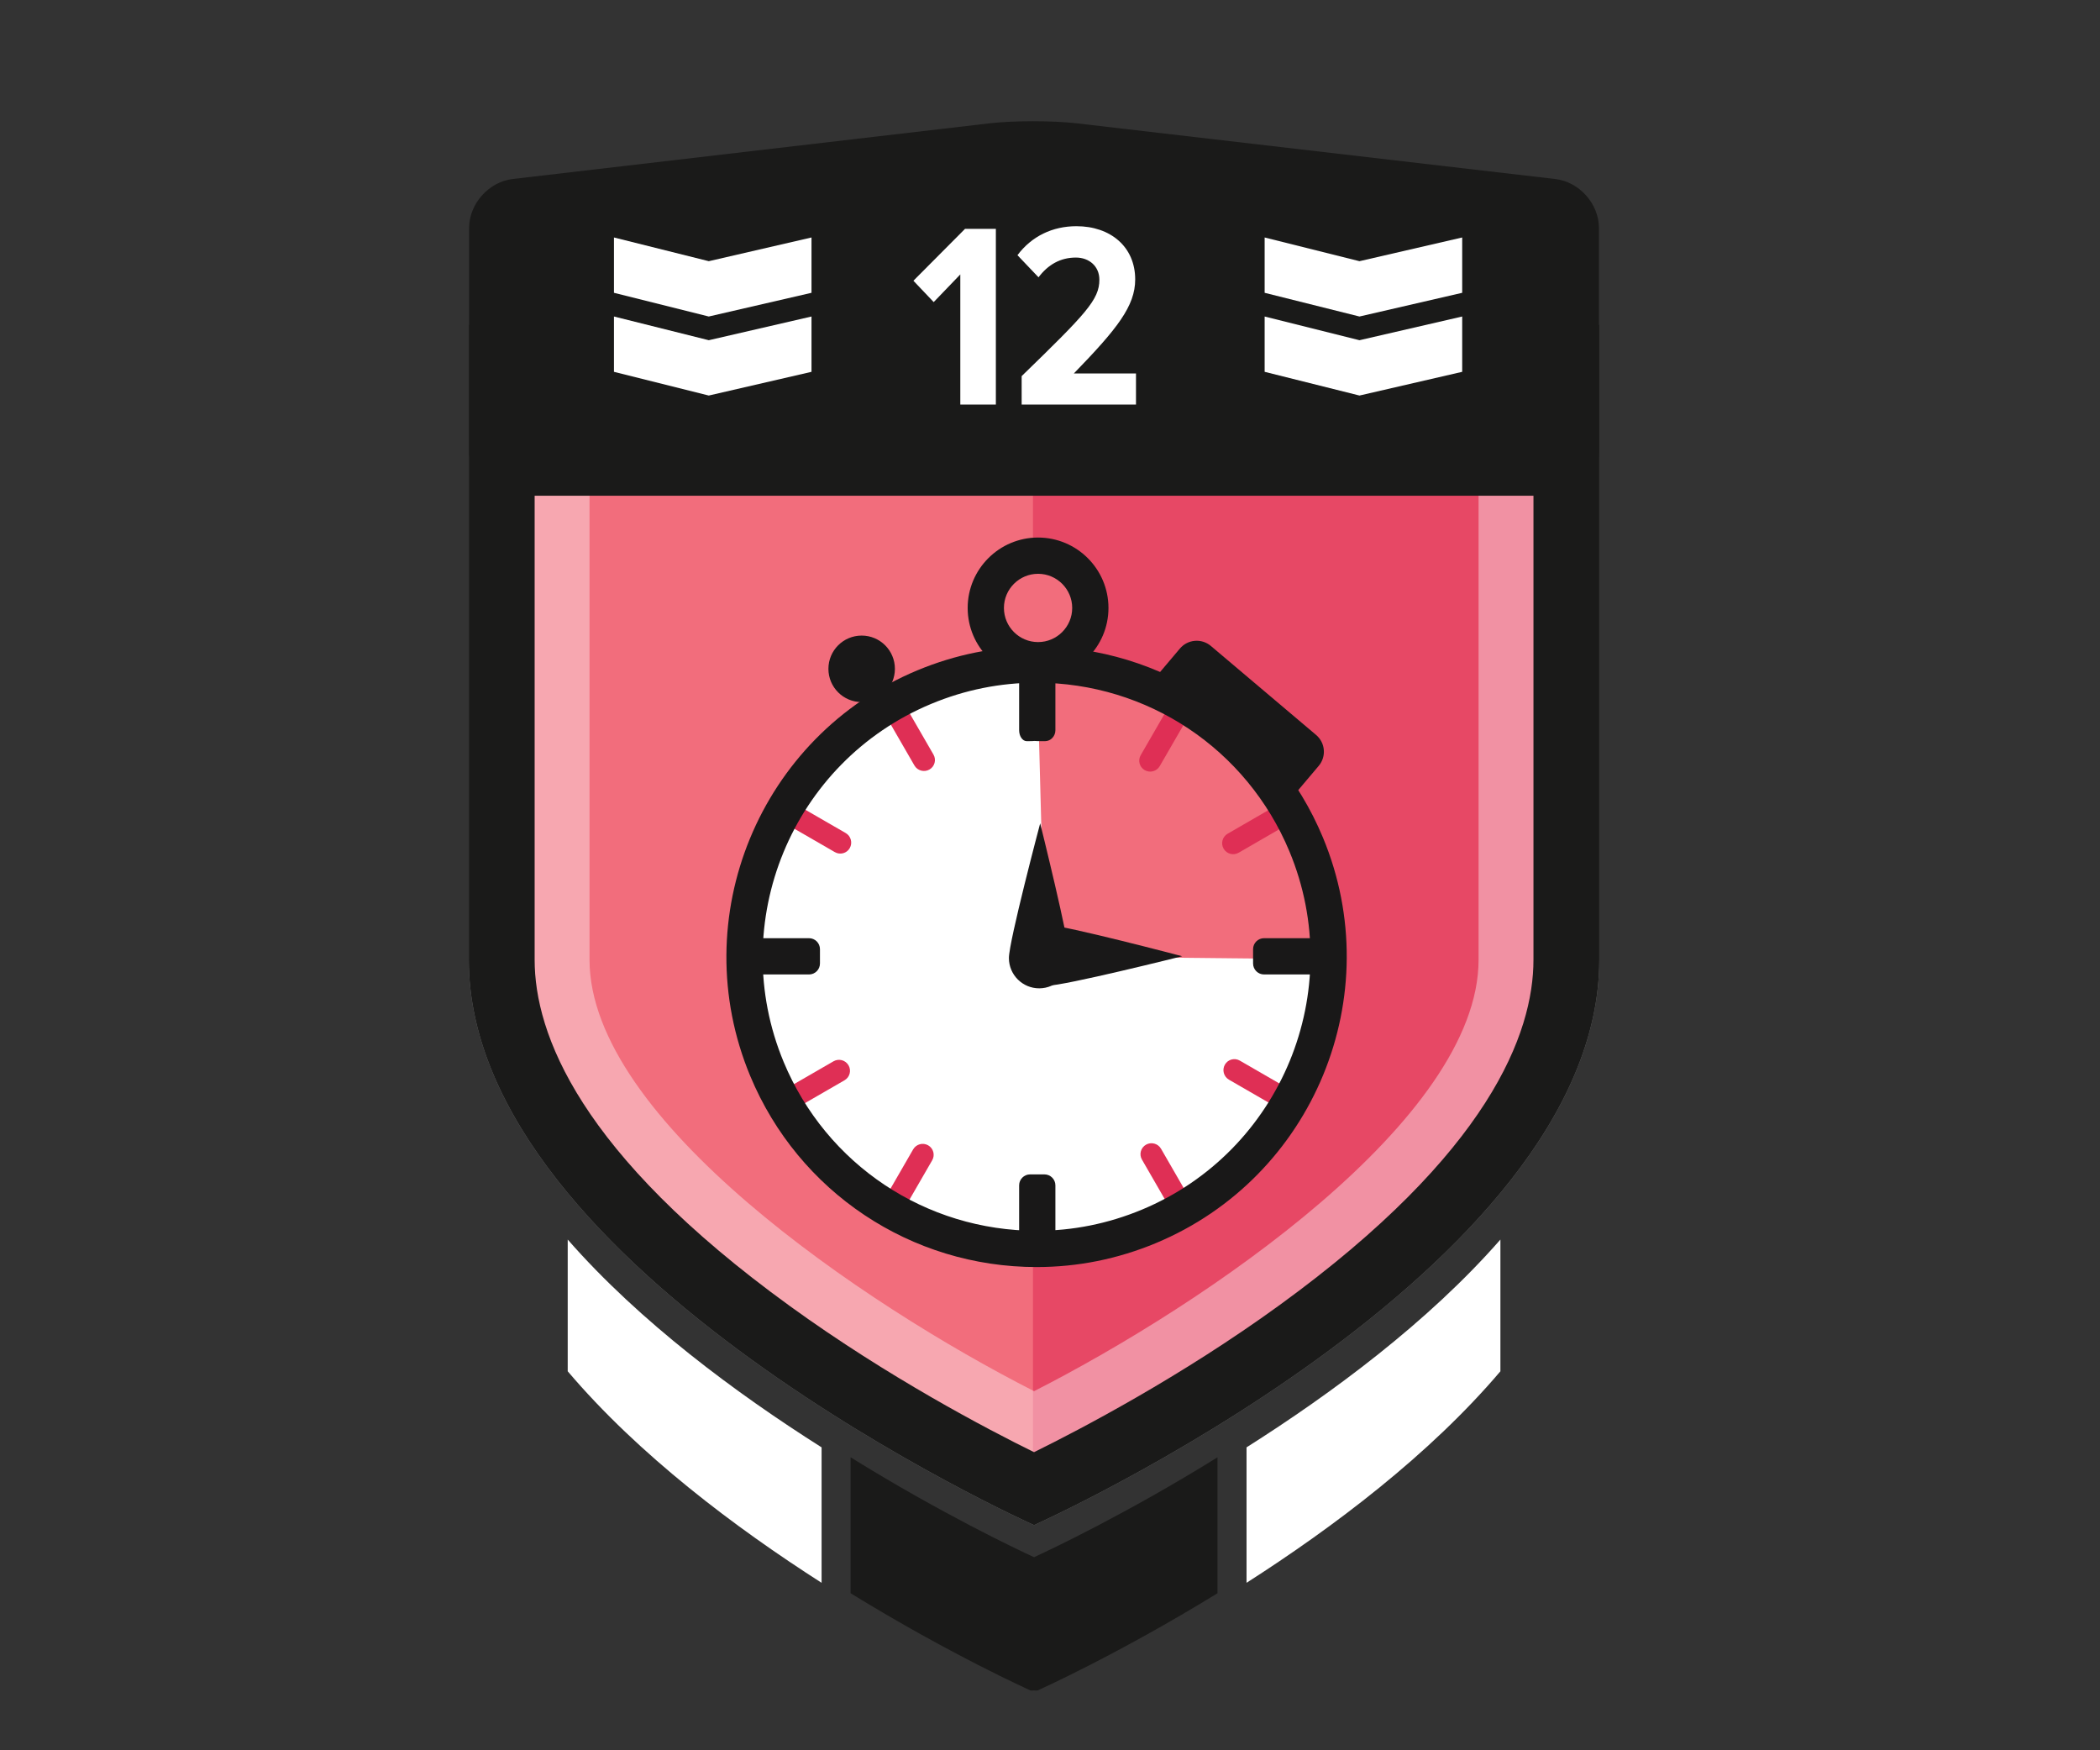 <?xml version="1.0" encoding="utf-8"?>
<!-- Generator: Adobe Illustrator 16.0.0, SVG Export Plug-In . SVG Version: 6.00 Build 0)  -->
<!DOCTYPE svg PUBLIC "-//W3C//DTD SVG 1.1//EN" "http://www.w3.org/Graphics/SVG/1.1/DTD/svg11.dtd">
<svg version="1.1" id="Layer_1" xmlns="http://www.w3.org/2000/svg" xmlns:xlink="http://www.w3.org/1999/xlink" x="0px" y="0px"
	 width="240px" height="200px" viewBox="0 0 240 200" enable-background="new 0 0 240 200" xml:space="preserve">
<rect x="0" y="0" width="240" height="200" fill="#333333" stroke="none"/>
<path fill="none" d="M53.764,2645.837"/>
<path fill="none" d="M53.764-599.76"/>
<path fill="#1A1A19" d="M139.145,166.522c-10.387,6.445-19.063,10.537-20.967,11.415c-1.905-0.878-10.58-4.97-20.967-11.416v0.492
	c-0.003-0.002,0.004-0.005,0-0.007v15.051c11.415,7.015,20.568,11.112,20.568,11.112l0.399-0.001l0.399,0.001
	c0,0,9.151-4.099,20.567-11.112v-15.051c-0.006,0.002,0.004,0.005,0,0.007V166.522L139.145,166.522z"/>
<path fill="#FFFFFF" d="M93.896,165.386c-9.748-6.171-20.759-14.313-29.014-23.745v15.052c8.118,9.568,19.145,17.857,29.014,24.17
	v-15.052c-0.004-0.002,0.003-0.005,0-0.007V165.386z"/>
<path fill="#FFFFFF" d="M142.461,165.386v0.418c-0.005,0.002,0.002,0.005,0,0.007v15.052c9.868-6.313,20.895-14.602,29.014-24.17
	v-15.052C163.219,151.072,152.208,159.215,142.461,165.386"/>
<path fill="#F26D7C" d="M56.233,42.355v19.468v47.733c0,34.211,61.945,61.944,61.945,61.944s61.945-27.733,61.945-61.944V61.823
	V42.355H56.233z"/>
<g opacity="0.6">
	<g>
		<g>
			<defs>
				<rect id="SVGID_1_" x="118.05" y="40.87" width="60.03" height="127.569"/>
			</defs>
			<clipPath id="SVGID_2_">
				<use xlink:href="#SVGID_1_"  overflow="visible"/>
			</clipPath>
			<path clip-path="url(#SVGID_2_)" fill="#DF2F55" d="M118.182,168.444c5.589-2.753,17.619-9.048,29.468-17.651
				c9.189-6.674,16.453-13.392,21.588-19.967c5.865-7.515,8.841-14.724,8.841-21.427V62.175V40.87h-60.024v127.511
				C118.096,168.402,118.141,168.425,118.182,168.444"/>
		</g>
	</g>
</g>
<g opacity="0.4">
	<g>
		<g>
			<defs>
				<rect id="SVGID_3_" x="53.58" y="37.08" width="129.199" height="137.188"/>
			</defs>
			<clipPath id="SVGID_4_">
				<use xlink:href="#SVGID_3_"  overflow="visible"/>
			</clipPath>
			<path clip-path="url(#SVGID_4_)" fill="#FFFFFF" d="M168.98,50.875v9.015v49.78c0,18.229-31.246,39.338-50.802,49.296
				c-19.566-9.964-50.804-31.068-50.804-49.296V59.89v-9.015H168.98 M182.777,37.078h-129.2V59.89v49.78
				c0,35.679,64.601,64.602,64.601,64.602s64.6-28.923,64.6-64.602V59.89V37.078L182.777,37.078z"/>
		</g>
	</g>
</g>
<path fill="#1A1A19" d="M175.253,44.604V59.89v49.78c0,8.39-5.03,22.043-28.997,39.445c-11.291,8.199-22.754,14.197-28.081,16.82
	c-5.288-2.601-16.619-8.526-27.885-16.683c-24.124-17.463-29.188-31.164-29.188-39.584v-49.78V44.603L175.253,44.604
	 M182.777,37.078h-129.2V59.89v49.78c0,35.679,64.601,64.602,64.601,64.602s64.6-28.923,64.6-64.602V59.89V37.078L182.777,37.078z"
	/>
<path fill="#1A1A19" d="M58.595,20.454c-2.741,0.32-4.983,2.84-4.983,5.6v25.574c0,2.76,2.258,5.017,5.017,5.017h119.092
	c2.758,0,5.016-2.257,5.016-5.017V26.054c0-2.759-2.241-5.277-4.982-5.597l-54.714-6.366c-2.741-0.319-7.225-0.318-9.966,0.002
	L58.595,20.454z"/>
<polygon fill="#FFFFFF" points="109.749,46.229 109.749,31.357 106.708,34.519 104.39,32.079 110.291,26.148 113.813,26.148 
	113.813,46.229 "/>
<path fill="#FFFFFF" d="M116.761,46.229v-3.251c7.347-7.135,8.882-8.73,8.882-11.019c0-1.535-1.175-2.529-2.681-2.529
	c-1.774,0-3.19,0.813-4.274,2.258l-2.407-2.528c1.625-2.168,4.003-3.312,6.743-3.312c3.884,0,6.713,2.349,6.713,6.081
	c0,3.041-2.047,5.63-7.014,10.748h7.104v3.552H116.761L116.761,46.229z"/>
<path fill="#FFFFFF" d="M131.561,139.653c-17.017,7.085-36.556-0.968-43.641-17.985c-7.085-17.017,0.967-36.556,17.984-43.641
	c17.018-7.085,36.557,0.967,43.642,17.984S148.579,132.568,131.561,139.653"/>
<path fill="#191818" d="M118.225,84.641c0,0-0.002,0.021-0.004,0.055h0.01C118.227,84.661,118.225,84.641,118.225,84.641"/>
<path fill="#F26D7C" d="M147.337,92.726c-5.726-10.041-17.25-16.649-28.429-16.389l-0.292,3.321l0.786,29.624l32.283,0.335
	L147.337,92.726z"/>
<path fill="#191818" d="M118.228,84.667c0.002,0.015,0.538,0.026,1.196,0.026s1.193-0.562,1.193-1.254v-5.771
	c0-0.692-0.563-1.254-1.256-1.254h-1.635c-0.693,0-1.254,0.563-1.254,1.254v5.771c0,0.692,0.391,1.254,0.874,1.254
	c0.483,0,0.876-0.013,0.877-0.026C118.224,84.652,118.226,84.652,118.228,84.667"/>
<path fill="#191818" d="M151.404,110.095v-1.636c0-0.693-0.562-1.255-1.254-1.255h-5.687c-0.692,0-1.254,0.562-1.254,1.255v1.636
	c0,0.693,0.562,1.254,1.254,1.254h5.687C150.844,111.349,151.404,110.788,151.404,110.095"/>
<path fill="#191818" d="M85.683,108.458v1.637c0,0.692,0.562,1.255,1.254,1.255h5.519c0.693,0,1.254-0.563,1.254-1.255v-1.637
	c0-0.692-0.561-1.254-1.254-1.254h-5.519C86.245,107.204,85.683,107.766,85.683,108.458"/>
<path fill="#191818" d="M117.726,142.138h1.635c0.693,0,1.256-0.562,1.256-1.254v-5.436c0-0.692-0.563-1.254-1.256-1.254h-1.635
	c-0.693,0-1.254,0.562-1.254,1.254v5.436C116.472,141.576,117.033,142.138,117.726,142.138"/>
<path fill="#DF2F55" d="M102.114,80.818c-0.6,0.346-0.805,1.112-0.459,1.713l2.849,4.935c0.346,0.601,1.115,0.809,1.717,0.466
	s0.809-1.106,0.463-1.707l-2.857-4.947C103.48,80.677,102.714,80.472,102.114,80.818"/>
<path fill="#DF2F55" d="M90.085,92.846c-0.346,0.602-0.141,1.367,0.459,1.713l4.868,2.812c0.599,0.346,1.363,0.139,1.705-0.464
	c0.342-0.604,0.133-1.371-0.467-1.718l-4.852-2.802C91.198,92.041,90.432,92.246,90.085,92.846"/>
<path fill="#DF2F55" d="M90.085,125.707c0.346,0.6,1.113,0.805,1.713,0.459l4.719-2.725c0.6-0.347,0.805-1.112,0.457-1.711
	c-0.348-0.601-1.117-0.806-1.717-0.458l-4.713,2.722C89.944,124.34,89.739,125.107,90.085,125.707"/>
<path fill="#DF2F55" d="M102.114,137.735c0.6,0.346,1.367,0.141,1.713-0.459l2.71-4.694c0.347-0.6,0.14-1.365-0.461-1.709
	c-0.601-0.345-1.369-0.137-1.716,0.463l-2.705,4.688C101.309,136.621,101.514,137.389,102.114,137.735"/>
<path fill="#DF2F55" d="M134.975,137.735c0.601-0.348,0.805-1.114,0.459-1.714l-2.744-4.755c-0.347-0.601-1.114-0.809-1.717-0.467
	c-0.604,0.344-0.811,1.107-0.464,1.707l2.753,4.77C133.607,137.876,134.375,138.081,134.975,137.735"/>
<path fill="#DF2F55" d="M147.002,125.707c0.348-0.6,0.143-1.367-0.459-1.713l-4.85-2.801c-0.601-0.347-1.363-0.14-1.707,0.464
	c-0.342,0.602-0.133,1.371,0.469,1.718l4.834,2.791C145.891,126.512,146.656,126.307,147.002,125.707"/>
<path fill="#DF2F55" d="M147.002,92.846c-0.346-0.6-1.111-0.805-1.713-0.459l-4.989,2.881c-0.601,0.347-0.804,1.113-0.456,1.713
	c0.348,0.598,1.115,0.803,1.717,0.457l4.982-2.879C147.145,94.213,147.35,93.446,147.002,92.846"/>
<path fill="#DF2F55" d="M134.975,80.818c-0.6-0.347-1.367-0.142-1.713,0.459l-2.896,5.017c-0.346,0.601-0.141,1.365,0.462,1.71
	c0.603,0.344,1.368,0.138,1.715-0.463l2.894-5.01C135.779,81.931,135.574,81.164,134.975,80.818"/>
<path fill="#191818" d="M118.479,144.783c-14.366,0-27.217-8.57-32.739-21.833c-7.513-18.045,1.056-38.838,19.101-46.352
	c4.354-1.813,8.933-2.731,13.611-2.731c14.366,0,27.218,8.569,32.739,21.833c7.513,18.045-1.056,38.838-19.101,46.351
	C127.736,143.864,123.158,144.783,118.479,144.783 M118.452,78.012c-4.128,0-8.172,0.813-12.018,2.413
	c-15.935,6.634-23.502,24.997-16.868,40.934c4.876,11.713,16.226,19.28,28.913,19.28c4.128,0,8.171-0.813,12.019-2.414
	c15.936-6.634,23.502-24.996,16.868-40.932C142.489,85.58,131.141,78.012,118.452,78.012"/>
<path fill="#191818" d="M102.275,76.426c0,2.1-1.701,3.8-3.8,3.8c-2.098,0-3.799-1.701-3.799-3.8c0-2.098,1.701-3.8,3.799-3.8
	C100.574,72.626,102.275,74.328,102.275,76.426"/>
<path fill="#F26D7C" d="M125.164,69.491c0,3.711-3.008,6.719-6.719,6.719c-3.71,0-6.718-3.008-6.718-6.719s3.008-6.719,6.718-6.719
	C122.156,62.772,125.164,65.78,125.164,69.491"/>
<path fill="#191818" d="M118.636,77.515c-4.437,0-8.045-3.608-8.045-8.046c0-4.436,3.608-8.046,8.045-8.046
	c4.438,0,8.046,3.61,8.046,8.046C126.682,73.906,123.072,77.515,118.636,77.515 M118.636,65.567c-2.151,0-3.901,1.75-3.901,3.9
	c0,2.152,1.75,3.902,3.901,3.902c2.151,0,3.901-1.75,3.901-3.902C122.537,67.317,120.787,65.567,118.636,65.567"/>
<path fill="#191818" d="M132.26,77.168l2.588-3.061c0.896-1.059,2.479-1.19,3.535-0.297l12.03,10.172
	c1.058,0.894,1.19,2.477,0.296,3.534l-2.587,3.062L132.26,77.168z"/>
<path fill="#191818" d="M115.304,109.479c0.005,1.914,1.561,3.461,3.473,3.455c1.914-0.006,3.461-1.562,3.455-3.476
	c-0.004-1.912-3.354-15.377-3.354-15.377S115.299,107.566,115.304,109.479"/>
<path fill="#191818" d="M119.766,105.703c-1.914-0.023-3.483,1.508-3.509,3.42c-0.025,1.914,1.507,3.484,3.421,3.51
	c1.912,0.023,15.43-3.367,15.43-3.367S121.678,105.728,119.766,105.703"/>
<polygon fill="#FFFFFF" points="92.743,33.458 81.003,36.167 70.167,33.458 70.167,27.136 81.003,29.846 92.743,27.136 "/>
<polygon fill="#FFFFFF" points="92.743,42.488 81.003,45.197 70.167,42.488 70.167,36.167 81.003,38.876 92.743,36.167 "/>
<polygon fill="#FFFFFF" points="167.107,33.458 155.367,36.167 144.531,33.458 144.531,27.136 155.367,29.846 167.107,27.136 "/>
<polygon fill="#FFFFFF" points="167.107,42.488 155.367,45.197 144.531,42.488 144.531,36.167 155.367,38.876 167.107,36.167 "/>
</svg>
